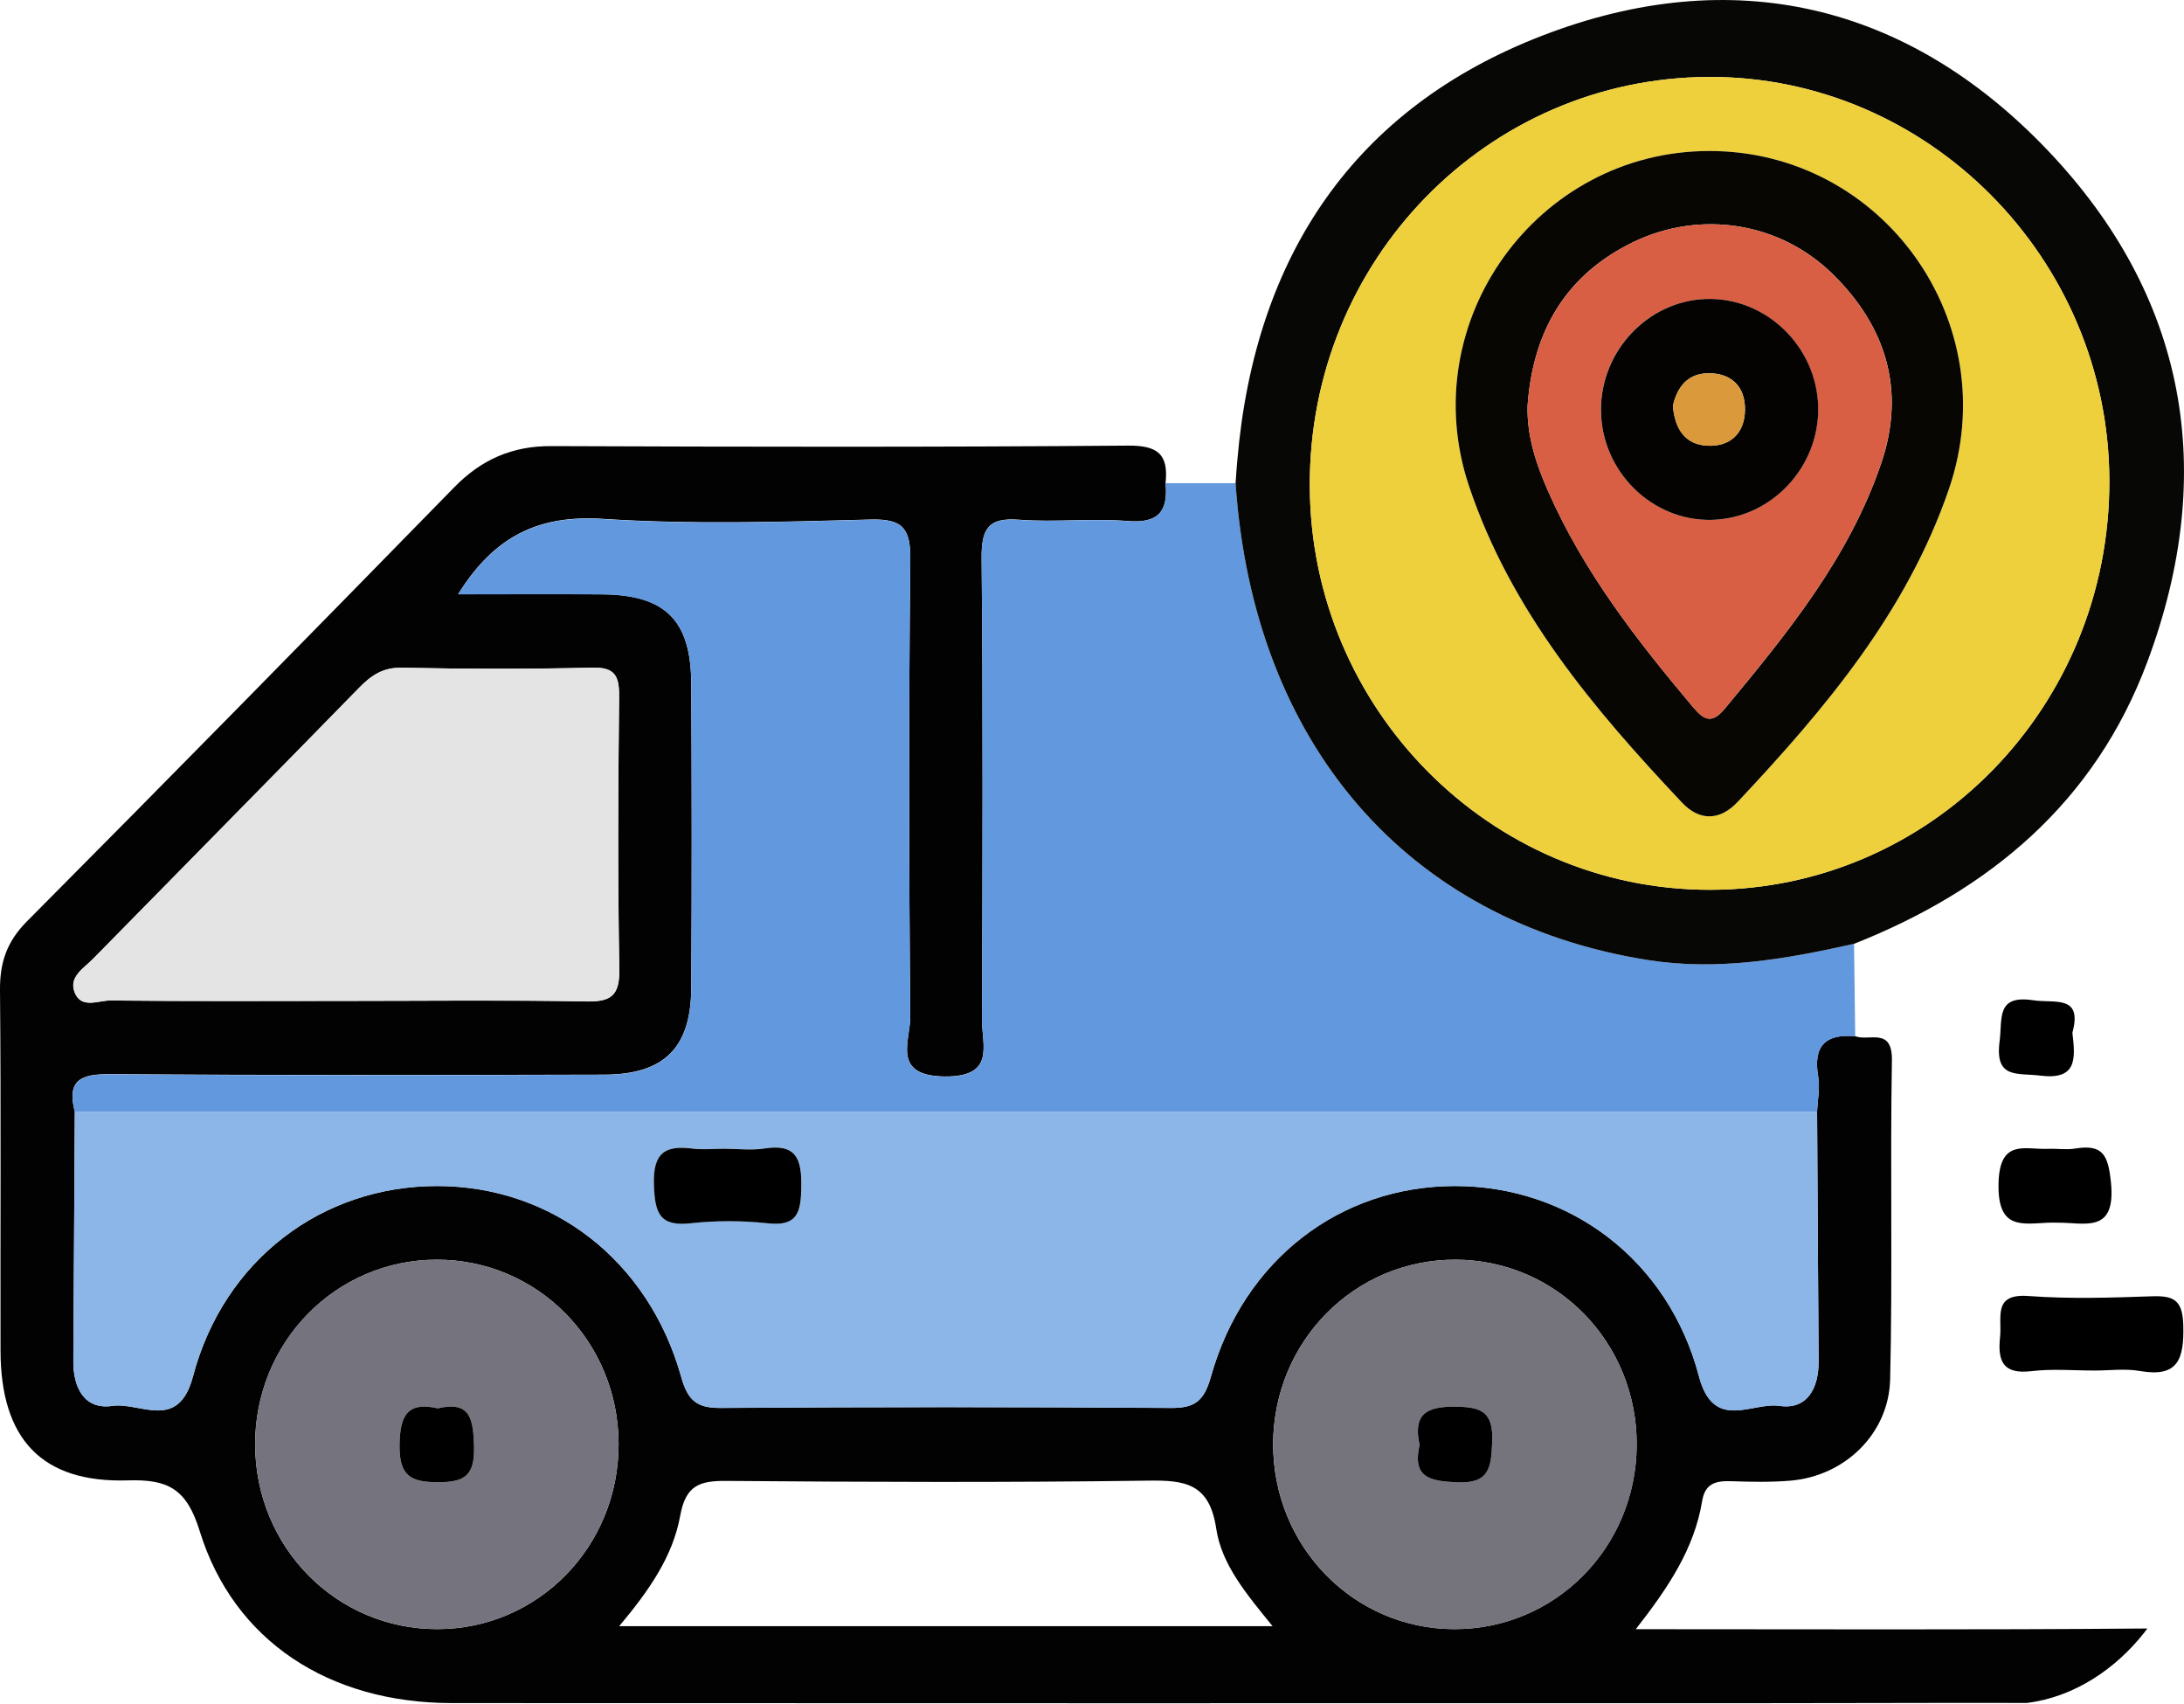 <svg width="50" height="39" viewBox="0 0 50 39" fill="none" xmlns="http://www.w3.org/2000/svg">
<g clip-path="url(#clip0_3709_437)">
<path d="M26.684 11.059C26.755 10.402 26.511 10.193 25.826 10.199C21.425 10.235 17.022 10.227 12.619 10.21C11.73 10.206 11.021 10.515 10.398 11.154C7.149 14.476 3.893 17.794 0.616 21.088C0.154 21.554 -0.007 22.032 -0 22.673C0.025 25.42 0.006 28.168 0.012 30.915C0.016 32.936 0.957 33.943 2.927 33.882C3.843 33.854 4.272 34.07 4.571 35.039C5.346 37.553 7.529 38.977 10.342 38.979C20.324 38.985 30.306 38.981 40.29 38.981C43.236 38.981 46.184 38.958 49.13 38.998C49.815 39.007 49.983 38.814 49.987 38.131C49.991 37.434 49.796 37.265 49.123 37.272C45.285 37.305 41.446 37.288 37.449 37.288C38.194 36.336 38.789 35.445 38.968 34.358C39.037 33.937 39.297 33.89 39.641 33.901C40.09 33.916 40.544 33.926 40.992 33.888C42.231 33.784 43.244 32.819 43.273 31.562C43.33 29.133 43.271 26.702 43.313 24.271C43.326 23.498 42.786 23.839 42.472 23.716C41.802 23.657 41.502 23.926 41.625 24.639C41.669 24.899 41.612 25.176 41.6 25.447C41.61 27.349 41.621 29.252 41.635 31.154C41.639 31.778 41.371 32.269 40.74 32.176C40.111 32.083 39.231 32.773 38.896 31.499C38.194 28.835 35.933 27.142 33.304 27.144C30.673 27.146 28.468 28.837 27.721 31.514C27.564 32.07 27.35 32.227 26.809 32.223C23.376 32.199 19.941 32.199 16.508 32.223C15.967 32.227 15.752 32.07 15.596 31.514C14.851 28.846 12.638 27.146 10.011 27.144C7.38 27.142 5.125 28.831 4.419 31.499C4.082 32.775 3.204 32.083 2.575 32.176C1.944 32.271 1.676 31.778 1.68 31.154C1.692 29.252 1.703 27.349 1.713 25.447C1.524 24.719 1.85 24.58 2.512 24.584C6.287 24.611 10.063 24.605 13.837 24.595C15.207 24.59 15.817 23.981 15.825 22.612C15.84 20.288 15.838 17.965 15.825 15.642C15.817 14.194 15.232 13.615 13.791 13.602C12.713 13.591 11.633 13.6 10.488 13.6C11.331 12.243 12.361 11.782 13.806 11.875C15.842 12.006 17.893 11.945 19.935 11.89C20.678 11.871 20.849 12.1 20.84 12.827C20.803 16.312 20.809 19.797 20.838 23.28C20.842 23.816 20.405 24.626 21.629 24.637C22.797 24.647 22.479 23.919 22.481 23.333C22.495 19.814 22.506 16.293 22.473 12.774C22.466 12.097 22.629 11.841 23.326 11.894C24.152 11.956 24.991 11.858 25.818 11.924C26.511 11.983 26.748 11.71 26.684 11.059ZM7.925 22.908C6.126 22.908 4.326 22.919 2.527 22.898C2.252 22.895 1.861 23.099 1.709 22.715C1.565 22.356 1.919 22.161 2.129 21.945C4.157 19.878 6.191 17.819 8.214 15.748C8.493 15.462 8.76 15.274 9.193 15.282C10.646 15.312 12.099 15.316 13.552 15.28C14.075 15.267 14.177 15.462 14.172 15.946C14.149 18.02 14.139 20.096 14.177 22.17C14.187 22.777 14.002 22.929 13.425 22.919C11.593 22.885 9.759 22.908 7.925 22.908ZM33.327 28.831C35.638 28.839 37.482 30.729 37.469 33.075C37.457 35.422 35.6 37.293 33.289 37.286C30.985 37.28 29.138 35.388 29.147 33.039C29.159 30.695 31.016 28.822 33.327 28.831ZM5.841 33.069C5.833 30.725 7.681 28.837 9.99 28.831C12.301 28.824 14.156 30.699 14.162 33.046C14.168 35.395 12.32 37.284 10.015 37.286C7.704 37.291 5.85 35.416 5.841 33.069ZM29.134 37.219C24.094 37.219 19.179 37.219 14.175 37.219C14.855 36.41 15.405 35.623 15.573 34.688C15.698 33.996 16.017 33.89 16.621 33.894C19.839 33.92 23.057 33.932 26.274 33.888C27.121 33.875 27.687 33.943 27.843 34.98C27.966 35.811 28.537 36.484 29.134 37.219Z" fill="#020202"/>
<path d="M41.6 25.45C41.611 25.179 41.669 24.901 41.625 24.641C41.505 23.928 41.804 23.659 42.473 23.719C42.464 23.014 42.454 22.307 42.446 21.603C40.884 21.952 39.319 22.227 37.714 21.971C32.205 21.093 28.689 17.019 28.288 11.059C27.752 11.059 27.22 11.059 26.684 11.059C26.749 11.712 26.512 11.983 25.819 11.928C24.992 11.861 24.153 11.96 23.327 11.899C22.629 11.846 22.467 12.102 22.473 12.779C22.504 16.298 22.494 19.819 22.481 23.338C22.479 23.924 22.798 24.652 21.63 24.641C20.404 24.631 20.843 23.82 20.839 23.285C20.808 19.8 20.801 16.315 20.841 12.832C20.849 12.104 20.679 11.873 19.935 11.894C17.893 11.949 15.843 12.011 13.807 11.88C12.364 11.787 11.331 12.248 10.488 13.604C11.633 13.604 12.712 13.596 13.792 13.606C15.235 13.619 15.82 14.199 15.826 15.646C15.838 17.97 15.841 20.293 15.826 22.616C15.818 23.985 15.208 24.597 13.838 24.599C10.064 24.61 6.287 24.618 2.513 24.588C1.851 24.584 1.524 24.726 1.714 25.452C15.008 25.45 28.304 25.45 41.6 25.45Z" fill="#6298DE"/>
<path d="M28.287 11.058C28.691 17.021 32.207 21.093 37.714 21.971C39.319 22.227 40.886 21.952 42.445 21.602C45.547 20.375 47.96 18.369 49.163 15.142C50.789 10.781 50.056 6.767 46.871 3.432C43.651 0.059 39.645 -0.853 35.326 0.809C31.01 2.467 28.727 5.853 28.327 10.534C28.31 10.707 28.3 10.883 28.287 11.058ZM48.291 10.993C48.308 16.166 44.221 20.358 39.154 20.365C34.122 20.371 30.009 16.23 29.986 11.133C29.961 5.965 34.041 1.78 39.121 1.761C44.134 1.742 48.276 5.912 48.291 10.993Z" fill="#070705"/>
<path d="M47.954 31.368C48.302 31.368 48.656 31.319 48.993 31.379C49.859 31.529 50.003 31.114 49.984 30.34C49.971 29.743 49.757 29.652 49.257 29.669C48.323 29.701 47.382 29.732 46.451 29.663C45.612 29.597 45.837 30.149 45.789 30.602C45.729 31.165 45.864 31.455 46.499 31.383C46.98 31.324 47.469 31.368 47.954 31.368Z" fill="black"/>
<path d="M47.103 27.984C47.715 27.976 48.443 28.251 48.329 27.078C48.266 26.437 48.146 26.183 47.511 26.287C47.309 26.321 47.096 26.285 46.888 26.294C46.355 26.315 45.777 26.056 45.754 27.087C45.731 28.139 46.27 28.014 46.895 27.984C46.963 27.98 47.032 27.984 47.103 27.984Z" fill="black"/>
<path d="M47.445 23.638C47.681 22.762 47.05 22.967 46.546 22.893C45.693 22.766 45.846 23.308 45.778 23.837C45.665 24.704 46.19 24.552 46.711 24.618C47.554 24.724 47.516 24.23 47.445 23.638Z" fill="black"/>
<path d="M41.6 25.449C28.304 25.449 15.008 25.449 1.712 25.449C1.701 27.352 1.691 29.254 1.678 31.156C1.674 31.78 1.943 32.271 2.573 32.178C3.202 32.085 4.083 32.775 4.418 31.501C5.124 28.831 7.378 27.144 10.009 27.146C12.637 27.148 14.848 28.845 15.595 31.516C15.751 32.072 15.966 32.229 16.507 32.225C19.94 32.201 23.375 32.201 26.807 32.225C27.351 32.229 27.563 32.07 27.719 31.516C28.469 28.841 30.673 27.151 33.303 27.146C35.932 27.144 38.193 28.837 38.894 31.501C39.229 32.775 40.11 32.085 40.739 32.178C41.369 32.271 41.638 31.78 41.634 31.156C41.621 29.256 41.611 27.354 41.6 25.449ZM16.58 26.291C16.89 26.291 17.206 26.329 17.508 26.283C18.22 26.173 18.355 26.503 18.347 27.159C18.339 27.758 18.255 28.071 17.569 27.995C16.99 27.929 16.394 27.931 15.816 27.995C15.102 28.073 14.993 27.764 14.973 27.114C14.947 26.378 15.229 26.205 15.859 26.285C16.095 26.317 16.338 26.291 16.58 26.291Z" fill="#8CB6E7"/>
<path d="M7.926 22.908C9.76 22.908 11.594 22.885 13.428 22.921C14.004 22.931 14.19 22.779 14.179 22.172C14.142 20.098 14.152 18.022 14.175 15.948C14.181 15.466 14.079 15.269 13.555 15.282C12.102 15.318 10.649 15.311 9.196 15.284C8.765 15.275 8.496 15.464 8.217 15.749C6.194 17.821 4.16 19.88 2.132 21.947C1.922 22.163 1.568 22.358 1.712 22.717C1.864 23.098 2.255 22.895 2.53 22.899C4.326 22.916 6.125 22.908 7.926 22.908Z" fill="#E4E4E5"/>
<path d="M33.327 28.831C31.016 28.822 29.157 30.695 29.149 33.041C29.14 35.39 30.987 37.282 33.291 37.288C35.602 37.295 37.459 35.422 37.472 33.077C37.482 30.729 35.638 28.839 33.327 28.831ZM32.498 33.069C32.34 32.352 32.671 32.187 33.327 32.195C33.922 32.203 34.187 32.32 34.162 32.999C34.139 33.604 34.093 33.962 33.343 33.926C32.721 33.896 32.33 33.814 32.498 33.069Z" fill="#75737C"/>
<path d="M5.841 33.069C5.85 35.416 7.704 37.29 10.015 37.286C12.32 37.284 14.168 35.392 14.162 33.046C14.156 30.699 12.303 28.824 9.99 28.831C7.679 28.837 5.831 30.724 5.841 33.069ZM10.024 32.233C10.775 32.055 10.833 32.487 10.852 33.103C10.873 33.757 10.654 33.924 10.034 33.924C9.393 33.924 9.135 33.778 9.147 33.065C9.158 32.386 9.332 32.081 10.024 32.233Z" fill="#75737D"/>
<path d="M48.291 10.993C48.276 5.912 44.134 1.742 39.121 1.761C34.041 1.78 29.961 5.965 29.986 11.133C30.009 16.23 34.122 20.371 39.154 20.365C44.221 20.358 48.308 16.166 48.291 10.993ZM39.125 3.456C43.107 3.449 45.924 7.383 44.619 11.194C43.651 14.015 41.777 16.232 39.783 18.352C39.377 18.784 38.915 18.799 38.509 18.369C36.487 16.228 34.585 13.983 33.629 11.118C32.372 7.351 35.194 3.462 39.125 3.456Z" fill="#EECF3C"/>
<path d="M16.58 26.292C16.338 26.292 16.095 26.317 15.857 26.288C15.227 26.207 14.946 26.381 14.971 27.117C14.993 27.767 15.1 28.076 15.814 27.997C16.392 27.934 16.988 27.934 17.567 27.997C18.254 28.073 18.337 27.76 18.345 27.161C18.356 26.508 18.218 26.175 17.506 26.285C17.206 26.332 16.89 26.292 16.58 26.292Z" fill="black"/>
<path d="M32.499 33.069C32.33 33.814 32.722 33.896 33.344 33.926C34.093 33.962 34.139 33.604 34.162 32.999C34.189 32.32 33.923 32.202 33.327 32.195C32.672 32.187 32.341 32.352 32.499 33.069Z" fill="black"/>
<path d="M10.024 32.233C9.333 32.079 9.158 32.386 9.147 33.065C9.137 33.778 9.393 33.924 10.034 33.924C10.655 33.924 10.871 33.757 10.852 33.103C10.834 32.487 10.775 32.055 10.024 32.233Z" fill="black"/>
<path d="M39.125 3.456C35.194 3.462 32.371 7.351 33.629 11.118C34.587 13.983 36.487 16.228 38.508 18.369C38.914 18.799 39.377 18.784 39.783 18.352C41.775 16.232 43.651 14.014 44.618 11.194C45.924 7.383 43.107 3.449 39.125 3.456ZM34.972 9.289C35.092 7.575 35.852 6.28 37.407 5.533C38.929 4.806 40.732 5.079 41.948 6.264C43.172 7.459 43.636 8.923 43.072 10.591C42.337 12.762 40.915 14.499 39.483 16.224C39.185 16.581 39.004 16.473 38.756 16.179C37.47 14.651 36.248 13.079 35.436 11.228C35.167 10.616 34.955 9.981 34.972 9.289Z" fill="#070603"/>
<path d="M34.971 9.29C34.955 9.982 35.167 10.616 35.434 11.228C36.248 13.079 37.47 14.652 38.754 16.179C39.002 16.474 39.183 16.584 39.481 16.224C40.913 14.499 42.337 12.764 43.07 10.591C43.634 8.921 43.17 7.457 41.946 6.264C40.73 5.079 38.927 4.806 37.405 5.534C35.854 6.281 35.092 7.578 34.971 9.29ZM39.173 11.899C37.807 11.922 36.654 10.773 36.65 9.383C36.645 8.031 37.722 6.892 39.048 6.844C40.411 6.793 41.59 7.921 41.623 9.307C41.658 10.697 40.542 11.875 39.173 11.899Z" fill="#D85F44"/>
<path d="M39.173 11.899C40.543 11.875 41.659 10.697 41.625 9.306C41.59 7.918 40.414 6.793 39.05 6.843C37.724 6.892 36.648 8.031 36.652 9.383C36.654 10.773 37.805 11.922 39.173 11.899ZM38.299 9.292C38.386 8.902 38.605 8.553 39.096 8.543C39.629 8.532 39.958 8.841 39.949 9.383C39.941 9.922 39.604 10.233 39.073 10.199C38.596 10.17 38.349 9.844 38.299 9.292Z" fill="#050302"/>
<path d="M38.298 9.292C38.348 9.846 38.596 10.172 39.073 10.202C39.603 10.233 39.941 9.924 39.949 9.385C39.957 8.843 39.626 8.532 39.096 8.545C38.604 8.551 38.386 8.9 38.298 9.292Z" fill="#DA9A3C"/>
</g>
<defs>
<clipPath id="clip0_3709_437">
<rect width="50" height="39" rx="4" transform="matrix(-1 0 0 1 50 0)" fill="white"/>
</clipPath>
</defs>
</svg>
